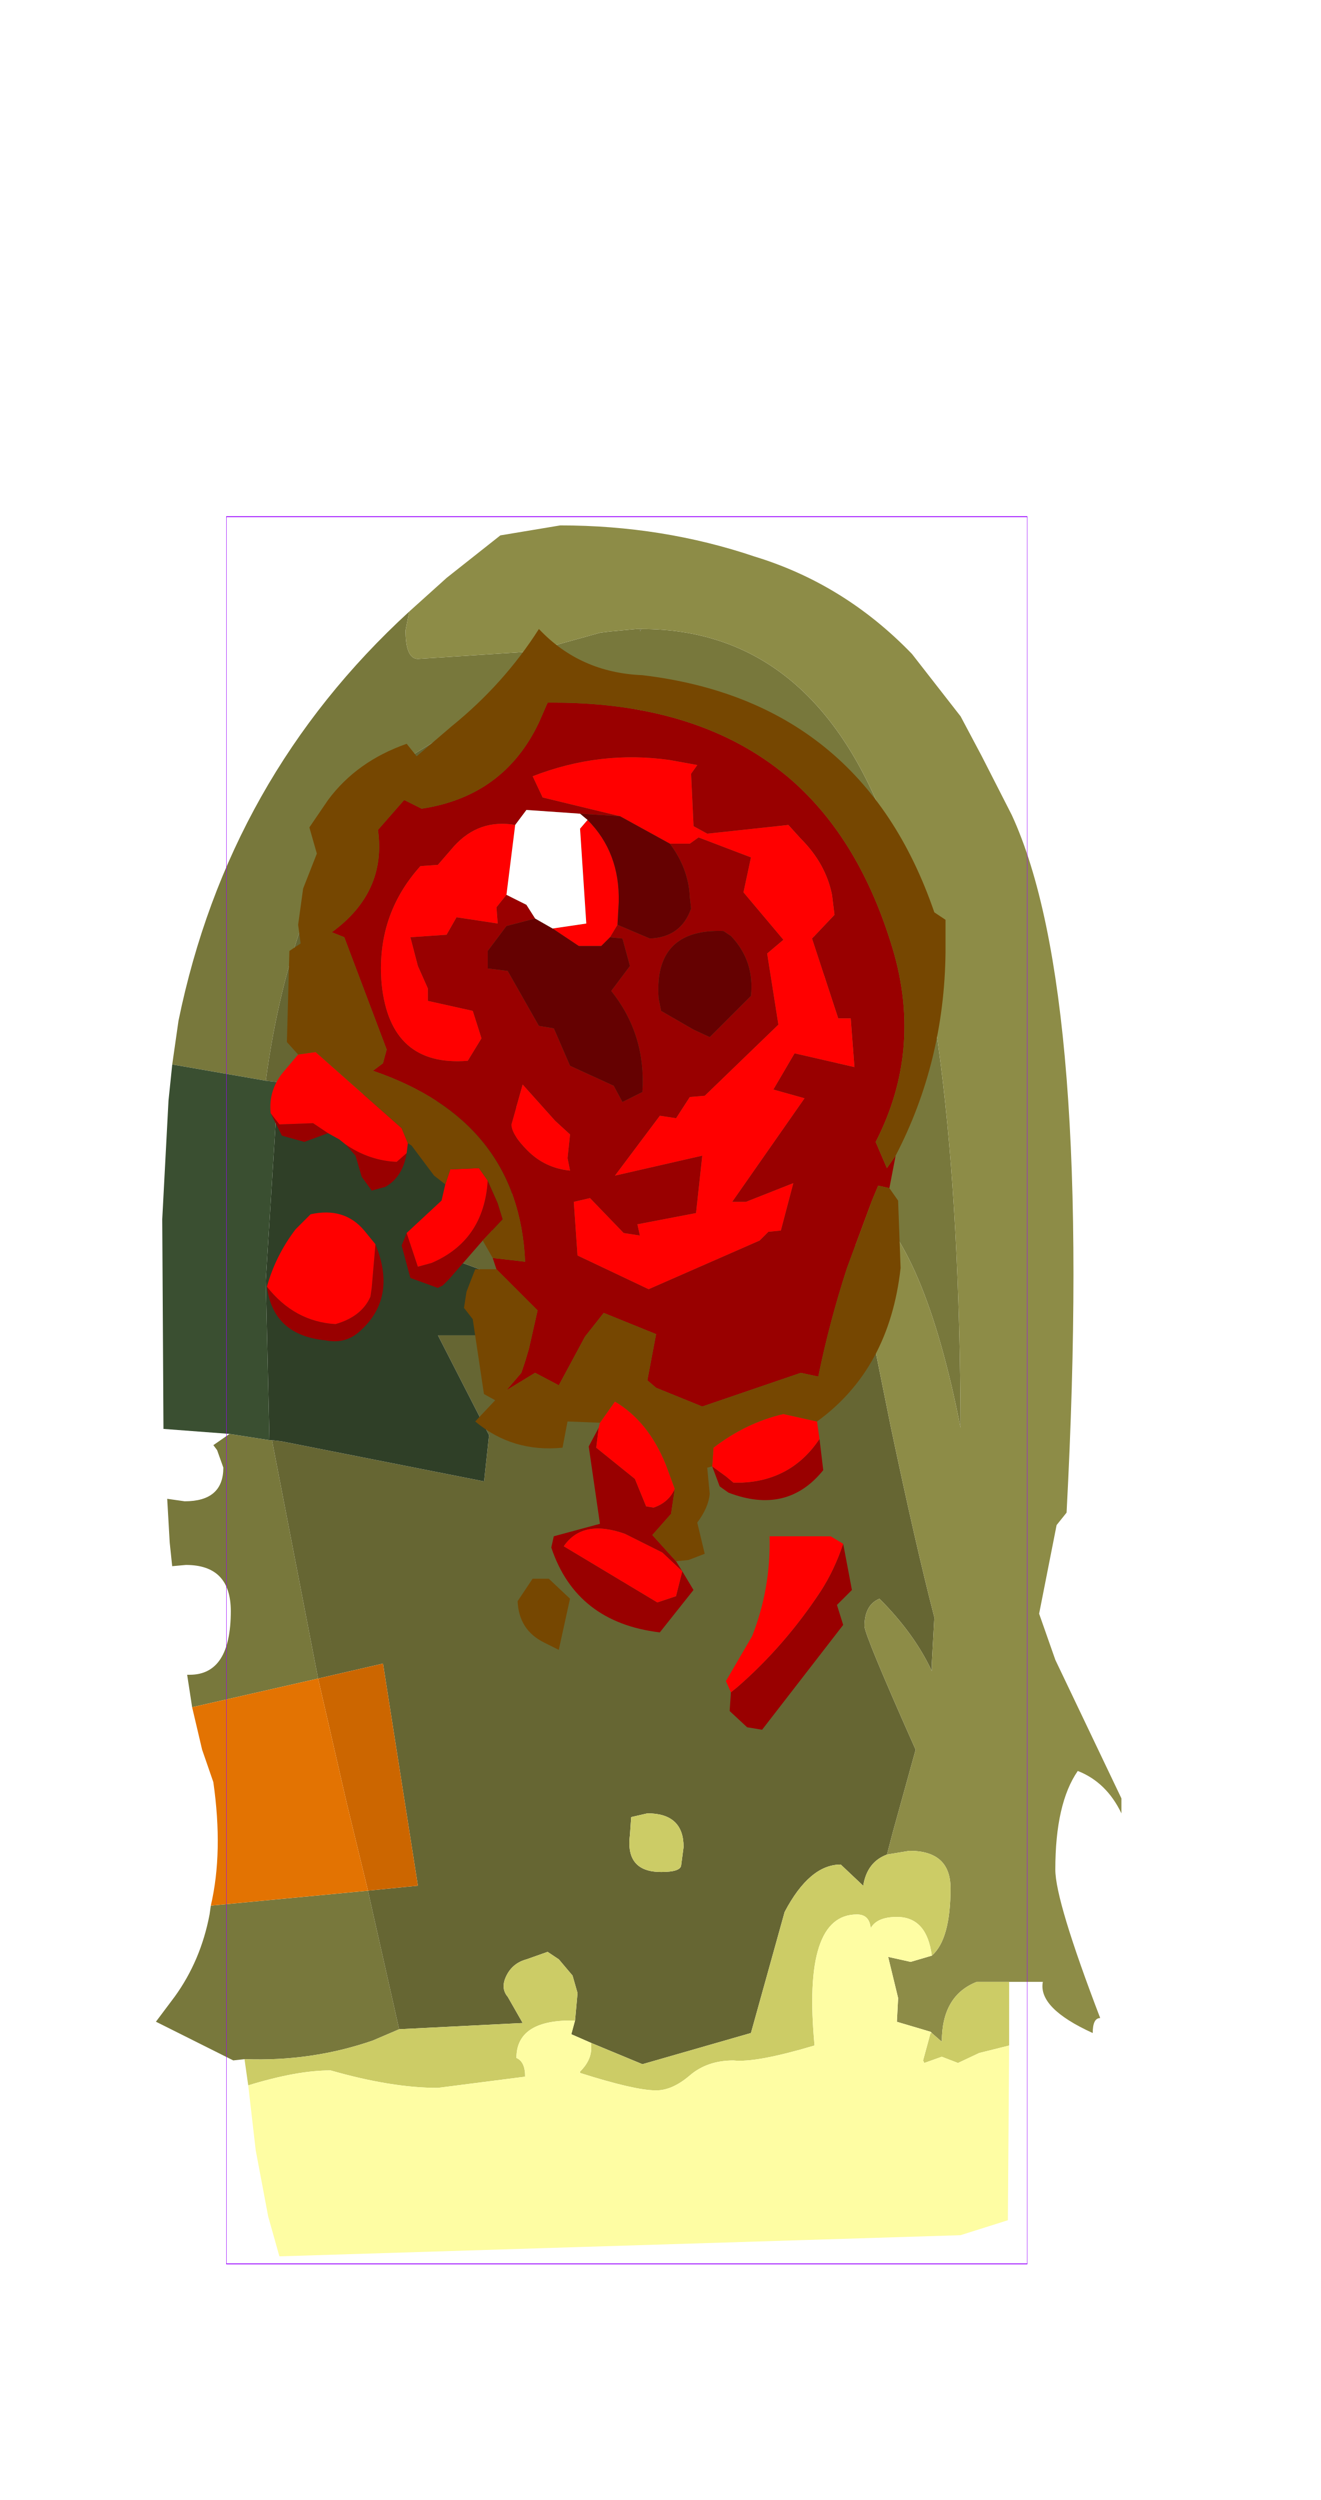 <?xml version="1.0" encoding="UTF-8" standalone="no"?>
<svg xmlns:ffdec="https://www.free-decompiler.com/flash" xmlns:xlink="http://www.w3.org/1999/xlink" ffdec:objectType="frame" height="100.15px" width="52.95px" xmlns="http://www.w3.org/2000/svg">
  <g transform="matrix(1.0, 0.0, 0.0, 1.0, 25.1, 55.7)">
    <use ffdec:characterId="2526" height="69.35" transform="matrix(1.0, 1.0E-4, -1.0E-4, 1.0, -18.844, -34.652)" width="38.7" xlink:href="#sprite0"/>
    <use ffdec:characterId="2530" height="27.2" id="wound" transform="matrix(1.0E-4, -1.0, 1.0, 1.0E-4, -14.403, 13.599)" width="44.1" xlink:href="#sprite1"/>
    <use ffdec:characterId="1081" height="100.0" id="shape" transform="matrix(0.321, 0.0, 0.0, 0.7, -16.026, -34.999)" width="100.0" xlink:href="#sprite2"/>
    <use ffdec:characterId="1138" height="0.0" id="spineRef" transform="matrix(1.0, 0.0, 0.0, 1.0, 3.25, -46.5)" width="0.0" xlink:href="#sprite3"/>
  </g>
  <defs>
    <g id="sprite0" transform="matrix(1.0, 0.0, 0.0, 1.0, 19.5, 65.1)">
      <use ffdec:characterId="2525" height="69.35" transform="matrix(1.0, 0.0, 0.0, 1.0, -19.5, -65.1)" width="38.7" xlink:href="#shape0"/>
    </g>
    <g id="shape0" transform="matrix(1.0, 0.0, 0.0, 1.0, 19.5, 65.1)">
      <path d="M8.45 -37.35 Q8.05 -39.25 7.95 -41.2 7.8 -45.1 7.05 -48.15 L5.55 -52.95 4.4 -55.5 3.6 -56.15 Q-3.7 -60.45 -10.65 -54.85 -14.1 -50.25 -15.1 -42.85 L-18.85 -43.5 -18.6 -45.25 Q-16.6 -55.0 -9.35 -61.65 L-9.5 -60.9 Q-9.5 -59.75 -9.0 -59.75 L-4.4 -60.05 -1.7 -60.8 -1.3 -60.85 -0.25 -60.95 -0.1 -60.95 -0.1 -60.85 -0.05 -60.95 Q6.65 -60.95 9.65 -53.4 12.7 -45.9 12.75 -28.95 11.3 -36.3 8.85 -38.1 L8.45 -37.35 M-14.85 -28.45 L-13.0 -18.9 -18.05 -17.75 -18.25 -19.05 -18.15 -19.05 Q-16.5 -19.05 -16.5 -21.6 -16.5 -23.45 -18.3 -23.45 L-18.85 -23.4 -18.95 -24.35 -19.05 -26.1 -18.35 -26.0 Q-16.8 -26.0 -16.8 -27.35 L-17.05 -28.05 -17.2 -28.25 -16.55 -28.7 -14.95 -28.45 -14.85 -28.45 M-11.0 -10.4 L-10.8 -9.5 -9.75 -4.85 -10.8 -4.4 Q-13.25 -3.55 -15.95 -3.65 L-16.4 -3.6 -19.5 -5.15 -18.75 -6.15 Q-17.7 -7.6 -17.35 -9.45 L-17.3 -9.8 -11.0 -10.4" fill="#78783c" fill-rule="evenodd" stroke="none"/>
      <path d="M-15.1 -42.85 Q-14.1 -50.25 -10.65 -54.85 -3.7 -60.45 3.6 -56.15 L4.4 -55.5 5.55 -52.95 7.05 -48.15 Q7.8 -45.1 7.95 -41.2 8.05 -39.25 8.45 -37.35 L8.4 -37.2 8.85 -34.45 9.95 -29.0 Q10.95 -24.25 11.7 -21.35 L11.6 -19.55 11.6 -19.2 Q10.9 -20.7 9.5 -22.1 8.9 -21.85 8.9 -21.0 8.9 -20.65 10.95 -16.05 L10.05 -12.8 9.8 -11.85 Q9.0 -11.55 8.85 -10.6 L7.95 -11.45 Q6.7 -11.45 5.7 -9.55 L4.35 -4.7 0.0 -3.45 -2.05 -4.3 -2.85 -4.65 -2.7 -5.2 -2.6 -6.3 -2.8 -7.0 -3.35 -7.65 -3.8 -7.95 -4.65 -7.65 Q-5.2 -7.5 -5.45 -7.0 -5.7 -6.5 -5.4 -6.15 L-4.8 -5.1 -9.75 -4.85 -10.8 -9.5 -11.0 -10.4 -9.0 -10.6 -10.4 -19.5 -13.0 -18.9 -14.85 -28.45 -14.45 -28.4 -6.35 -26.8 -6.15 -28.65 -8.2 -32.65 -5.6 -32.65 -5.45 -34.9 -7.9 -35.8 -5.3 -37.25 -5.05 -40.75 -5.05 -42.1 Q-7.5 -41.7 -14.6 -42.8 L-14.65 -42.8 -15.1 -42.85 M-0.05 -60.95 L-0.1 -60.85 -0.1 -60.95 -0.05 -60.95 M1.55 -11.4 L1.65 -12.15 Q1.65 -13.5 0.2 -13.5 L-0.45 -13.35 -0.5 -12.65 Q-0.7 -11.15 0.75 -11.15 1.5 -11.15 1.55 -11.4" fill="#666633" fill-rule="evenodd" stroke="none"/>
      <path d="M8.45 -37.35 L8.85 -38.1 Q11.3 -36.3 12.75 -28.95 12.7 -45.9 9.65 -53.4 6.65 -60.95 -0.05 -60.95 L-0.1 -60.95 -0.25 -60.95 -1.3 -60.85 -1.7 -60.8 -4.4 -60.05 -9.0 -59.75 Q-9.5 -59.75 -9.5 -60.9 L-9.35 -61.65 -7.85 -63.0 -5.7 -64.7 -3.3 -65.1 Q0.8 -65.1 4.5 -63.85 8.1 -62.75 10.8 -59.95 L12.75 -57.45 13.6 -55.85 14.8 -53.5 Q18.1 -46.35 17.0 -25.55 L16.6 -25.05 15.9 -21.5 16.55 -19.65 19.2 -14.1 19.2 -13.5 Q18.6 -14.75 17.45 -15.2 16.55 -13.9 16.55 -11.25 16.55 -10.0 18.35 -5.3 18.05 -5.3 18.05 -4.7 15.85 -5.7 16.05 -6.75 L14.7 -6.75 13.4 -6.75 Q12.0 -6.2 12.0 -4.35 L11.6 -4.7 11.55 -4.75 10.2 -5.15 10.25 -6.1 9.85 -7.75 10.75 -7.55 11.6 -7.8 Q12.35 -8.45 12.35 -10.5 12.35 -12.0 10.7 -12.0 L9.8 -11.85 10.05 -12.8 10.95 -16.05 Q8.9 -20.65 8.9 -21.0 8.9 -21.85 9.5 -22.1 10.9 -20.7 11.6 -19.2 L11.6 -19.55 11.7 -21.35 Q10.95 -24.25 9.95 -29.0 L8.85 -34.45 8.4 -37.2 8.45 -37.35" fill="#8d8c47" fill-rule="evenodd" stroke="none"/>
      <path d="M-9.75 -4.85 L-4.8 -5.1 -5.4 -6.15 Q-5.7 -6.5 -5.45 -7.0 -5.2 -7.5 -4.65 -7.65 L-3.8 -7.95 -3.35 -7.65 -2.8 -7.0 -2.6 -6.3 -2.7 -5.2 -2.85 -5.2 Q-5.05 -5.2 -5.05 -3.7 -4.7 -3.55 -4.7 -2.95 L-8.2 -2.5 Q-10.05 -2.5 -12.5 -3.2 -13.85 -3.2 -15.8 -2.6 L-15.95 -3.65 Q-13.25 -3.55 -10.8 -4.4 L-9.75 -4.85 M-2.05 -4.3 L0.0 -3.45 4.35 -4.7 5.7 -9.55 Q6.7 -11.45 7.95 -11.45 L8.85 -10.6 Q9.0 -11.55 9.8 -11.85 L10.7 -12.0 Q12.35 -12.0 12.35 -10.5 12.35 -8.45 11.6 -7.8 11.4 -9.35 10.2 -9.35 9.4 -9.35 9.15 -8.9 9.1 -9.45 8.6 -9.45 6.4 -9.45 6.9 -4.2 4.55 -3.5 3.65 -3.6 2.6 -3.6 1.9 -3.0 1.2 -2.4 0.55 -2.4 -0.3 -2.4 -2.5 -3.1 L-2.5 -3.15 Q-2.05 -3.6 -2.05 -4.1 L-2.05 -4.3 M14.7 -6.75 L14.7 -4.2 13.5 -3.9 12.65 -3.5 12.0 -3.75 11.3 -3.5 11.25 -3.6 11.55 -4.7 11.6 -4.7 12.0 -4.35 Q12.0 -6.2 13.4 -6.75 L14.7 -6.75 M1.55 -11.4 Q1.5 -11.15 0.75 -11.15 -0.7 -11.15 -0.5 -12.65 L-0.45 -13.35 0.2 -13.5 Q1.65 -13.5 1.65 -12.15 L1.55 -11.4" fill="#cccc66" fill-rule="evenodd" stroke="none"/>
      <path d="M-2.7 -5.2 L-2.85 -4.65 -2.05 -4.3 -2.05 -4.1 Q-2.05 -3.6 -2.5 -3.15 L-2.5 -3.1 Q-0.3 -2.4 0.55 -2.4 1.2 -2.4 1.9 -3.0 2.6 -3.6 3.65 -3.6 4.55 -3.5 6.9 -4.2 6.4 -9.45 8.6 -9.45 9.1 -9.45 9.15 -8.9 9.4 -9.35 10.2 -9.35 11.4 -9.35 11.6 -7.8 L10.75 -7.55 9.85 -7.75 10.25 -6.1 10.2 -5.15 11.55 -4.75 11.6 -4.7 11.55 -4.7 11.25 -3.6 11.3 -3.5 12.0 -3.75 12.65 -3.5 13.5 -3.9 14.7 -4.2 14.65 2.8 12.75 3.4 -14.55 4.25 -15.0 2.65 -15.5 0.0 -15.8 -2.6 Q-13.85 -3.2 -12.5 -3.2 -10.05 -2.5 -8.2 -2.5 L-4.7 -2.95 Q-4.7 -3.55 -5.05 -3.7 -5.05 -5.2 -2.85 -5.2 L-2.7 -5.2" fill="#fefda3" fill-rule="evenodd" stroke="none"/>
      <path d="M-14.6 -42.8 Q-7.5 -41.7 -5.05 -42.1 L-5.05 -40.75 -5.3 -37.25 -7.9 -35.8 -5.45 -34.9 -5.6 -32.65 -8.2 -32.65 -6.15 -28.65 -6.35 -26.8 -14.45 -28.4 -14.85 -28.45 -14.95 -28.45 -15.1 -34.85 -14.6 -42.8" fill="#2f3f27" fill-rule="evenodd" stroke="none"/>
      <path d="M-18.85 -43.5 L-15.1 -42.85 -14.65 -42.8 -14.6 -42.8 -15.1 -34.85 -14.95 -28.45 -16.55 -28.7 -19.2 -28.9 -19.25 -37.3 -19.0 -42.05 -18.85 -43.5" fill="#3a4f31" fill-rule="evenodd" stroke="none"/>
      <path d="M-13.0 -18.9 L-10.4 -19.5 -9.0 -10.6 -11.0 -10.4 -11.85 -13.9 -13.0 -18.9" fill="#cc6600" fill-rule="evenodd" stroke="none"/>
      <path d="M-17.3 -9.8 Q-16.8 -11.95 -17.2 -14.75 L-17.65 -16.05 -18.05 -17.75 -13.0 -18.9 -11.85 -13.9 -11.0 -10.4 -17.3 -9.8" fill="#e37302" fill-rule="evenodd" stroke="none"/>
    </g>
    <g id="sprite1" transform="matrix(1.0, 0.0, 0.0, 1.0, 29.0, 14.0)">
      <use ffdec:characterId="2529" height="27.2" transform="matrix(1.0, 0.0, 0.0, 1.0, -29.0, -14.0)" width="44.1" xlink:href="#shape1"/>
    </g>
    <g id="shape1" transform="matrix(1.0, 0.0, 0.0, 1.0, 29.0, 14.0)">
      <path d="M-6.0 11.2 L-7.3 10.95 -7.2 10.5 -7.8 10.25 -10.5 9.25 Q-12.65 8.55 -14.85 8.1 L-14.7 7.4 -16.05 3.45 -15.3 1.6 -15.0 1.25 -13.15 1.6 -12.3 -0.5 -13.25 -1.25 -15.2 -2.3 -14.7 -3.25 -15.4 -4.4 -14.7 -3.8 -14.25 -3.65 -13.75 -3.5 -12.2 -3.15 -10.55 -4.8 -10.1 -4.95 -10.25 -3.65 Q-4.6 -3.9 -2.6 -9.75 L-2.3 -9.35 -1.75 -9.2 2.75 -10.9 2.95 -11.4 Q4.55 -9.2 7.05 -9.55 L8.25 -8.5 7.9 -7.8 Q8.4 -4.5 11.35 -3.1 L12.15 -2.75 Q12.2 3.05 9.4 6.6 L9.2 6.85 Q6.85 9.65 2.55 11.0 -1.65 12.35 -5.45 10.4 L-6.5 10.85 -6.0 11.2 M-17.35 8.15 L-18.6 8.3 Q-20.4 6.85 -19.5 4.5 L-19.25 4.15 -18.45 3.85 -18.85 4.4 -19.1 4.7 -19.1 5.05 Q-19.0 7.05 -17.35 8.15 M-22.25 2.4 L-22.65 2.65 -23.4 3.1 -25.1 1.75 Q-24.7 -1.6 -21.7 -2.6 L-21.25 -2.5 -20.75 -0.65 -17.65 -1.1 -16.9 -0.7 -17.7 -0.8 -18.95 0.75 -20.05 1.2 -20.1 1.5 Q-19.9 2.1 -19.35 2.35 L-20.35 2.2 -21.2 1.45 -22.25 2.4 M-9.4 -5.35 L-10.95 -6.7 -11.2 -6.95 -11.3 -7.15 -10.9 -8.25 -9.6 -8.6 -9.1 -8.4 -10.45 -7.95 -10.3 -7.4 Q-9.4 -5.3 -7.0 -5.15 L-7.9 -4.75 -8.55 -4.55 -9.4 -5.35 M-5.9 -8.4 Q-6.85 -8.55 -7.25 -9.25 L-7.4 -9.8 -6.85 -10.2 -6.0 -10.45 -5.55 -10.85 Q-6.2 -9.9 -6.25 -8.8 L-5.9 -8.4 M-5.1 -11.55 L-5.45 -12.5 -5.2 -13.4 -4.3 -13.85 -4.75 -13.5 -4.7 -12.15 -5.1 -11.55 M7.25 -4.05 Q7.5 -5.5 6.4 -6.5 L5.65 -7.15 5.6 -7.85 Q3.6 -9.65 0.85 -9.4 -2.45 -9.05 -2.2 -5.95 L-1.3 -5.4 -0.2 -5.75 0.2 -7.55 0.7 -7.55 1.6 -7.95 2.75 -8.25 2.85 -6.8 3.55 -6.4 3.3 -4.75 3.95 -4.8 4.45 -4.4 4.05 -3.6 3.5 -3.25 3.2 -4.4 2.2 -5.15 1.5 -5.15 1.4 -4.35 -0.8 -3.1 -0.9 -2.5 -2.4 -1.85 -3.2 -0.1 -3.85 0.25 -3.45 1.05 Q-1.15 1.2 0.6 -0.2 L1.6 0.55 2.7 0.25 2.75 -0.25 3.25 0.05 2.7 1.35 Q2.75 2.6 3.9 3.0 L4.35 2.95 Q5.5 2.9 6.5 2.15 L6.5 2.95 6.75 3.3 5.95 5.4 4.55 5.1 2.65 6.7 2.1 6.05 -0.75 6.5 -3.6 3.55 -3.65 2.95 -4.5 2.4 -4.4 1.75 -6.8 -0.05 -6.0 3.45 -8.3 3.2 -8.75 0.85 -9.2 0.95 -9.1 0.3 -7.7 -1.05 -7.85 -1.7 -10.0 -1.55 -11.35 1.3 -9.4 5.75 -9.05 6.1 -9.0 6.6 -7.1 7.1 -7.85 5.2 -7.85 4.65 -3.7 7.55 -3.35 6.3 -1.9 7.15 -2.45 9.55 -0.5 9.4 -0.5 8.9 2.7 7.85 3.65 8.75 4.45 8.65 Q5.7 8.4 6.7 7.4 L7.25 6.9 6.9 3.65 7.2 3.1 9.3 3.0 9.65 3.25 9.85 2.15 Q10.25 -0.65 9.2 -3.35 L8.35 -2.95 7.6 0.15 7.7 -1.45 7.85 -3.6 7.25 -4.05 M-11.25 -14.0 Q-12.65 -12.9 -12.75 -11.25 -12.45 -10.2 -11.65 -9.85 L-11.3 -9.8 -9.55 -9.65 Q-11.75 -8.75 -13.1 -10.35 -13.55 -10.9 -13.4 -11.65 -13.2 -13.75 -11.25 -14.0 M-6.6 -1.85 L-6.1 -1.95 -5.15 -1.85 -4.6 -2.45 -3.15 -3.75 -4.75 -4.2 Q-5.15 -4.2 -5.8 -3.55 -6.5 -2.85 -6.6 -1.85 M-1.25 3.75 L0.4 5.4 Q1.8 5.55 2.8 4.6 L3.0 4.3 Q3.1 1.5 0.3 1.7 L-0.2 1.8 -0.95 3.1 -1.25 3.75 M-21.9 1.85 L-21.15 0.35 Q-20.55 -1.35 -21.65 -2.1 L-23.9 1.65 -23.65 2.4 -22.65 2.65 -21.9 1.85 M-27.5 4.6 L-27.3 4.85 Q-25.65 6.75 -23.45 8.2 -22.6 8.75 -21.55 9.1 L-23.4 9.45 -24.0 8.85 -24.8 9.1 -29.0 5.85 -28.9 5.25 -28.25 4.55 -27.5 4.6" fill="#990000" fill-rule="evenodd" stroke="none"/>
      <path d="M-16.65 8.05 L-17.35 8.15 Q-19.0 7.05 -19.1 5.05 L-19.1 4.7 -18.85 4.4 -18.45 3.85 -17.7 3.9 Q-16.7 5.2 -16.35 6.7 L-16.65 8.05 M-16.9 -0.7 L-16.7 -0.65 -15.85 -0.05 Q-16.65 1.3 -18.4 2.0 L-19.35 2.35 Q-19.9 2.1 -20.1 1.5 L-20.05 1.2 -18.95 0.75 -17.7 -0.8 -16.9 -0.7 M-9.1 -8.4 L-7.8 -7.0 -7.15 -6.85 -6.55 -6.65 -6.5 -5.5 -7.0 -5.15 Q-9.4 -5.3 -10.3 -7.4 L-10.45 -7.95 -9.1 -8.4 M-5.5 -8.35 L-5.9 -8.4 -6.25 -8.8 Q-6.2 -9.9 -5.55 -10.85 L-5.35 -11.1 -5.1 -11.55 -4.7 -12.15 -4.75 -13.5 -4.3 -13.85 Q-3.35 -13.95 -2.6 -13.3 L-1.95 -12.75 -1.85 -12.05 -4.9 -8.6 -5.5 -8.35 M4.45 -4.4 L3.95 -4.8 3.3 -4.75 3.55 -6.4 2.85 -6.8 2.75 -8.25 1.6 -7.95 0.7 -7.55 0.2 -7.55 -0.2 -5.75 -1.3 -5.4 -2.2 -5.95 Q-2.45 -9.05 0.85 -9.4 3.6 -9.65 5.6 -7.85 L5.65 -7.15 6.4 -6.5 Q7.5 -5.5 7.25 -4.05 L4.45 -4.4 M7.6 0.15 L8.35 -2.95 9.2 -3.35 Q10.25 -0.65 9.85 2.15 L9.65 3.25 9.3 3.0 7.2 3.1 6.9 3.65 7.25 6.9 6.7 7.4 Q5.7 8.4 4.45 8.65 L3.65 8.75 2.7 7.85 -0.5 8.9 -0.5 9.4 -2.45 9.55 -1.9 7.15 -3.35 6.3 -3.7 7.55 -7.85 4.65 -7.85 5.2 -7.1 7.1 -9.0 6.6 -9.05 6.1 -9.4 5.75 -11.35 1.3 -10.0 -1.55 -7.85 -1.7 -7.7 -1.05 -9.1 0.3 -9.2 0.95 -8.75 0.85 -8.3 3.2 -6.0 3.45 -6.8 -0.05 -4.4 1.75 -4.5 2.4 -3.65 2.95 -3.6 3.55 -0.75 6.5 2.1 6.05 2.65 6.7 4.55 5.1 5.95 5.4 6.75 3.3 6.5 2.95 6.5 2.15 7.6 0.15 M3.25 0.05 L2.75 -0.25 2.4 -0.6 2.4 -1.5 3.1 -2.55 3.3 -1.2 7.1 -1.45 7.45 -1.15 Q6.15 0.15 4.15 0.1 L3.25 0.05 M-9.55 -9.65 L-11.3 -9.8 -11.65 -9.85 Q-12.45 -10.2 -12.75 -11.25 -12.65 -12.9 -11.25 -14.0 -10.0 -13.65 -8.95 -12.85 L-8.35 -12.25 Q-8.05 -10.9 -9.0 -10.1 L-9.55 -9.65 M-6.6 -1.85 Q-6.5 -2.85 -5.8 -3.55 -5.15 -4.2 -4.75 -4.2 L-3.15 -3.75 -4.6 -2.45 -5.15 -1.85 -6.1 -1.95 -6.6 -1.85 M-21.9 1.85 L-22.65 2.65 -23.65 2.4 -23.9 1.65 -21.65 -2.1 Q-20.55 -1.35 -21.15 0.35 L-21.9 1.85 M-27.5 4.6 L-27.05 4.4 -25.25 5.45 Q-23.35 6.2 -21.25 6.15 L-21.25 8.6 -21.55 9.1 Q-22.6 8.75 -23.45 8.2 -25.65 6.75 -27.3 4.85 L-27.5 4.6" fill="#ff0000" fill-rule="evenodd" stroke="none"/>
      <path d="M7.7 -1.45 L7.6 0.15 6.5 2.15 Q5.5 2.9 4.35 2.95 L3.9 3.0 Q2.75 2.6 2.7 1.35 L3.25 0.05 4.15 0.1 Q6.15 0.15 7.45 -1.15 L7.7 -1.45 M2.75 -0.25 L2.7 0.25 1.6 0.55 0.6 -0.2 Q-1.15 1.2 -3.45 1.05 L-3.85 0.25 -3.2 -0.1 -2.4 -1.85 -0.9 -2.5 -0.8 -3.1 1.4 -4.35 1.5 -5.15 2.2 -5.15 3.2 -4.4 3.5 -3.25 3.1 -2.55 2.4 -1.5 2.4 -0.6 2.75 -0.25 M-1.25 3.75 L-0.95 3.1 -0.2 1.8 0.3 1.7 Q3.1 1.5 3.0 4.3 L2.8 4.6 Q1.8 5.55 0.4 5.4 L-1.25 3.75" fill="#650101" fill-rule="evenodd" stroke="none"/>
      <path d="M7.25 -4.05 L7.85 -3.6 7.7 -1.45 7.45 -1.15 7.1 -1.45 3.3 -1.2 3.1 -2.55 3.5 -3.25 4.05 -3.6 4.45 -4.4 7.25 -4.05" fill="#ffffff" fill-rule="evenodd" stroke="none"/>
      <path d="M-1.95 -12.75 L-1.45 -13.2 2.2 -13.1 2.5 -12.65 3.25 -12.75 4.7 -12.55 6.1 -12.0 7.15 -12.3 8.25 -11.55 Q9.8 -10.4 10.5 -8.4 L10.0 -8.0 11.2 -6.6 Q12.9 -4.5 15.1 -3.1 13.35 -1.45 13.25 1.05 12.2 9.85 3.75 12.75 L3.45 13.2 2.15 13.2 Q-2.25 13.15 -6.0 11.2 L-6.5 10.85 -5.45 10.4 Q-1.65 12.35 2.55 11.0 6.85 9.65 9.2 6.85 L9.4 6.6 Q12.2 3.05 12.15 -2.75 L11.35 -3.1 Q8.4 -4.5 7.9 -7.8 L8.25 -8.5 7.05 -9.55 Q4.55 -9.2 2.95 -11.4 L2.75 -10.9 -1.75 -9.2 -2.3 -9.35 -2.6 -9.75 Q-4.6 -3.9 -10.25 -3.65 L-10.1 -4.95 -9.4 -5.35 -8.55 -4.55 -7.9 -4.75 -7.0 -5.15 -6.5 -5.5 -6.55 -6.65 -7.15 -6.85 -6.8 -7.3 -5.6 -8.2 -5.5 -8.35 -4.9 -8.6 -1.85 -12.05 -1.95 -12.75 M-7.3 10.95 L-7.8 11.3 -10.5 11.4 Q-14.55 10.95 -16.65 8.05 L-16.35 6.7 Q-16.7 5.2 -17.7 3.9 L-18.45 3.85 -18.5 3.65 -19.55 3.75 Q-20.1 3.7 -20.7 3.25 L-21.95 3.55 -22.2 2.9 -22.25 2.4 -21.2 1.45 -20.35 2.2 -19.35 2.35 -18.4 2.0 Q-16.65 1.3 -15.85 -0.05 L-16.7 -0.65 -16.65 -1.95 -17.7 -2.15 Q-17.9 -4.15 -16.65 -5.65 L-15.8 -4.85 -15.55 -5.3 -12.55 -5.75 -12.1 -6.1 -11.45 -6.0 -10.55 -5.65 -10.55 -4.8 -12.2 -3.15 -13.75 -3.5 -14.25 -3.65 -14.7 -3.8 -15.4 -4.4 -14.7 -3.25 -15.2 -2.3 -13.25 -1.25 -12.3 -0.5 -13.15 1.6 -15.0 1.25 -15.3 1.6 -16.05 3.45 -14.7 7.4 -14.85 8.1 Q-12.65 8.55 -10.5 9.25 L-7.8 10.25 -7.2 10.5 -7.3 10.95 M-22.95 -2.7 L-23.75 -1.85 -25.8 -2.3 -25.5 -2.9 Q-25.0 -3.9 -23.85 -3.95 L-22.95 -3.35 -22.95 -2.7" fill="#764701" fill-rule="evenodd" stroke="none"/>
    </g>
    <g id="sprite2" transform="matrix(1.0, 0.0, 0.0, 1.0, 50.0, 50.0)">
      <use ffdec:characterId="1080" height="100.0" transform="matrix(1.0, 0.0, 0.0, 1.0, -50.0, -50.0)" width="100.0" xlink:href="#shape2"/>
    </g>
    <g id="shape2" transform="matrix(1.0, 0.0, 0.0, 1.0, 50.0, 50.0)">
      <path d="M50.0 50.0 L-50.0 50.0 -50.0 -50.0 50.0 -50.0 50.0 50.0 Z" fill="none" stroke="#9900ff" stroke-linecap="round" stroke-linejoin="round" stroke-width="0.05"/>
    </g>
  </defs>
</svg>
